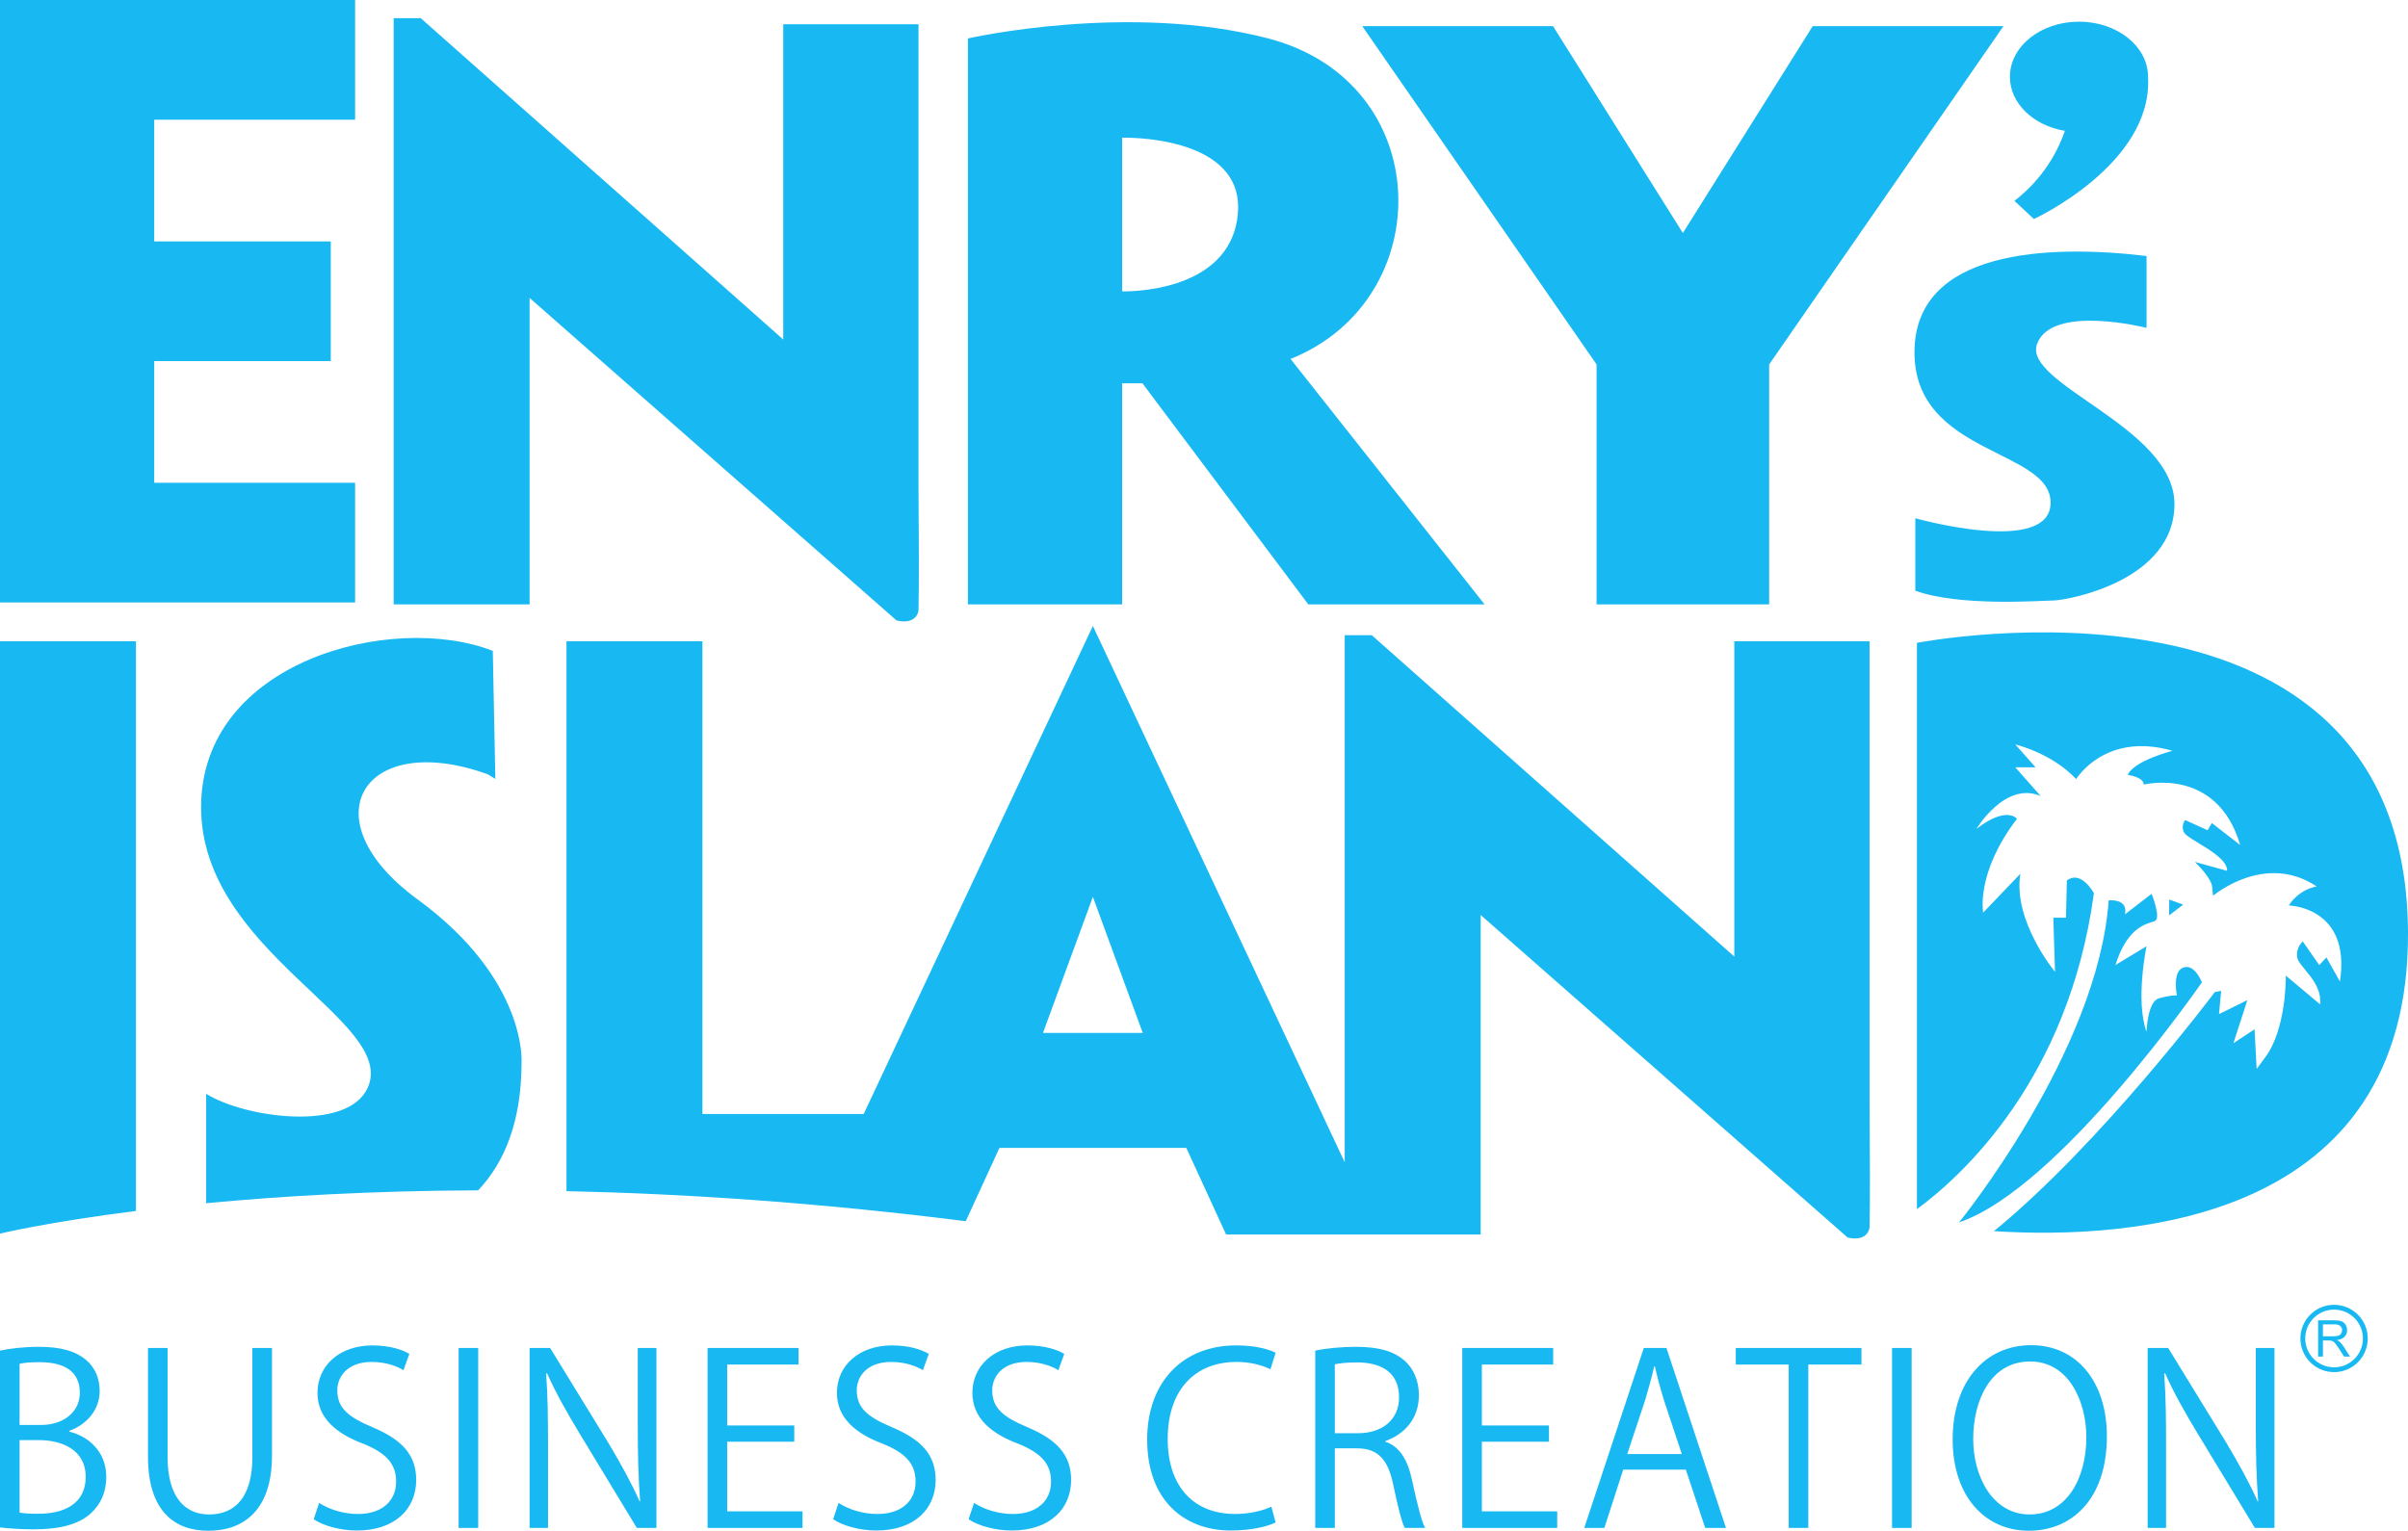 <?xml version="1.0" encoding="UTF-8"?>
<!DOCTYPE svg PUBLIC "-//W3C//DTD SVG 1.1//EN" "http://www.w3.org/Graphics/SVG/1.1/DTD/svg11.dtd">
<!-- Creator: CorelDRAW 2020 (64-Bit) -->
<svg xmlns="http://www.w3.org/2000/svg" xml:space="preserve" width="62.483mm" height="39.733mm" version="1.1" style="shape-rendering:geometricPrecision; text-rendering:geometricPrecision; image-rendering:optimizeQuality; fill-rule:evenodd; clip-rule:evenodd"
viewBox="0 0 6252.46 3975.89"
 xmlns:xlink="http://www.w3.org/1999/xlink"
 xmlns:xodm="http://www.corel.com/coreldraw/odm/2003">
 <defs>
  <style type="text/css">
   <![CDATA[
    .fil0 {fill:#18B8F2}
    .fil1 {fill:#18B8F2;fill-rule:nonzero}
   ]]>
  </style>
 </defs>
 <g id="Livello_x0020_1">
  <path class="fil0" d="M-0 1665.64l353 0 0 1479.68c-230.15,28.94 -353,58.78 -353,58.78l0 -1538.46zm5398.14 -1609.38c99.03,0 179.32,64.12 179.32,143.25 13.17,226.66 -296.37,369.36 -296.37,369.36l-50.49 -47.2c77.57,-59.97 114.1,-132.71 130.99,-181.89 -81.51,-13.49 -142.77,-71.16 -142.77,-140.26 0,-79.12 80.28,-143.25 179.33,-143.25zm175.49 608.72l0 186.59c0,0 -245.88,-62.56 -284.3,41.72 -38.42,104.27 356.73,216.24 356.73,416.03 0,199.76 -277.7,249.71 -313.38,250.26 -35.67,0.55 -243.13,16.46 -359.49,-25.25l0 -188.26c0,0 351.26,98.81 351.26,-40.62 0,-139.39 -353.45,-123.5 -353.45,-390.23 0,-266.75 346.86,-281.01 602.63,-250.25zm-2036.47 -597.16l495.26 0 337.2 537.41 337.2 -537.41 495.26 0 -608.39 878.7 0 623.26 -224.07 0 -224.08 0 0 -623.26 -608.38 -878.7zm-1023.95 32c0,0 416.23,-94.83 779.78,0 437.17,114.04 443.24,678.34 57.96,832.46l503.83 637.5 -457.74 0 -430.72 -574.29 -52.68 0 0 574.29 -400.43 0 0 -1469.97zm400.43 257.81c0,0 320.89,-9.24 300.32,199.54 -20.57,208.78 -300.32,199.56 -300.32,199.56l0 -399.11zm-2913.63 -357.64l400.43 0 521.61 0 0 310.87 -521.61 0 0 316.12 458.38 0 0 310.85 -458.38 0 0 316.13 521.61 0 0 310.86 -521.61 0 -400.43 0 0 -310.86 0 -316.13 0 -310.85 0 -316.12 0 -310.87zm1375.14 773.83l0 795.96 -353 0 0 -1522.66 70.3 0 941.31 834.7 0 -818.9 351.14 0 0 1198.59c0.92,117.65 1.63,264.51 0,323.89 -0.36,6.91 -8.55,37.39 -56.93,26.16l-952.81 -837.73zm2469.43 1602.69l0 829.94 -264.89 0 -88.12 0 -307.95 0 -103.36 -225.02 -242.59 0 -242.58 0 -87.49 190.45c-384.54,-48.65 -731.79,-71.45 -1036.73,-78.08l0 -200.29 0 -1227.89 353 0 0 1227.89 418.69 0 595.11 -1267.68 653.9 1392.94 0 -1368.94 70.3 0 941.31 834.7 0 -818.9 351.14 0 0 1198.59c0.92,117.65 1.62,264.49 0,323.89 -0.37,6.9 -8.55,37.39 -56.93,26.15l-952.81 -837.73zm1788.01 -40.06l-0.55 41.17 36.77 -27.99 -36.22 -13.18zm-4353.06 -645.92c-261.2,-101.85 -757.38,26.76 -757.38,406.14 0,377.13 511.15,555.13 432.48,728.84 -52.69,116.34 -322.71,76.82 -419.31,15.37l0 284.33c189.59,-18.09 426.56,-32.43 706.2,-33.51 68.19,-72.1 112.64,-178.11 112.64,-332.06 0,0 15.38,-215.14 -270.02,-423.68 -285.39,-208.56 -140.5,-441.27 182.21,-324.92l19.76 12.06 -6.58 -332.57zm3697.81 -20.83c0,0 1270.72,-248.07 1275.12,752.44 3.29,750.29 -715.45,798.43 -1075.14,775.58 280.69,-229.92 573.47,-620.93 573.47,-620.93l16.46 -3.28 -5.48 60.38 73.54 -36.23 -36.21 111.95 54.89 -36.2 5.48 103.18 20.85 -28.55c57.08,-73.54 54.89,-214.05 54.89,-214.05l88.91 74.66c6.58,-58.19 -54.89,-96.61 -59.28,-121.85 -4.38,-25.25 14.27,-41.71 14.27,-41.71l42.81 61.47 18.66 -19.76 35.12 62.56c29.64,-194.27 -132.82,-197.58 -132.82,-197.58 28.55,-43.9 72.45,-49.38 72.45,-49.38 -135.01,-90.01 -268.93,24.15 -268.93,24.15l-2.19 -18.65c2.19,-24.15 -45,-69.16 -45,-69.16l83.42 23.05c2.2,-40.61 -103.18,-81.22 -111.96,-99.89 -8.78,-18.66 3.3,-31.84 3.3,-31.84l58.17 26.36 10.98 -18.67 73.55 57.08c-60.37,-205.27 -250.27,-156.95 -250.27,-156.95 0,-19.77 -41.72,-25.26 -41.72,-25.26 16.46,-37.31 116.36,-62.56 116.36,-62.56 -175.63,-50.5 -250.27,73.55 -250.27,73.55 -63.66,-68.08 -158.06,-90.01 -158.06,-90.01l52.68 59.27 -52.68 0 65.86 74.63c-92.21,-39.52 -166.85,85.62 -166.85,85.62 79.03,-61.47 105.38,-26.34 105.38,-26.34 -107.57,140.49 -87.82,243.67 -87.82,243.67l96.59 -100.97c-19.75,122.92 90.01,254.65 90.01,254.65l-4.39 -140.5 32.93 0 2.19 -96.59c37.32,-28.55 70.26,32.92 70.26,32.92 -65.8,484.88 -344.66,736.13 -459.52,820.65l0 -1470.87zm109.36 1505.31c0,0 360.81,-443.14 388.56,-836.45 0,0 51.6,-5.48 42.28,36.23l69.16 -53.24c0,0 25.79,63.66 8.23,70.8 -17.56,7.13 -70.25,11.52 -102.08,114.16l80.67 -48.85c0,0 -29.54,140.98 -0.01,222.28 0,0 2.2,-77.94 31.83,-86.72 29.64,-8.78 47.2,-7.69 47.2,-7.69 0,0 -13.17,-61.47 16.47,-72.45 29.63,-10.97 48.29,38.44 48.29,38.44 0,0 -368.83,534.54 -630.6,623.48zm-2249.02 -845.58l-129.53 353.43 129.53 0 129.53 0 -129.53 -353.43z"/>
  <path class="fil1" d="M179.68 3716.48c47.83,-17.18 79.11,-57.03 79.11,-103.02 0,-34.95 -12.89,-61.94 -34.95,-80.94 -27.6,-23.31 -65.62,-34.36 -123.26,-34.36 -38.03,0 -74.82,4.3 -100.58,9.84l0 459.32c19,1.83 47.83,4.9 86.47,4.9 70.53,0 120.8,-13.49 152.08,-44.16 21.46,-20.84 37.4,-50.29 37.4,-91.99 0,-70.51 -52.11,-107.31 -96.27,-117.74l0 -1.84zm-128.79 -15.32l0 -158.85c9.2,-2.44 25.16,-4.28 52.13,-4.28 63.77,0 104.24,23.92 104.24,79.1l0 0.61c0,47.84 -39.86,83.42 -101.8,83.42l-54.58 0zm0 39.24l49.07 0c61.93,0 122.63,25.77 122.63,95.66 0,70.53 -57.64,95.67 -122.02,95.67 -21.46,0 -38.03,-0.61 -49.68,-3.07l0 -188.27zm655.32 -239.17l-50.89 0 0 283.12c0,103.86 -44.77,149.22 -112.22,149.22 -61.33,0 -107.94,-42.92 -107.94,-149.22l0 -283.12 -50.88 0 0 282.51c0,141.24 69.3,192.16 156.37,192.16 93.21,0 165.57,-54.58 165.57,-195.22l0 -279.45zm356.68 15.35c-17.8,-11.06 -51.52,-22.08 -95.68,-22.08 -85.24,0 -142.87,52.12 -142.87,123.25 0,64.4 47.83,105.47 118.35,131.85 60.72,24.55 85.86,52.76 85.86,98.76 0,50.27 -36.8,84 -99.35,84 -38.03,0 -75.42,-12.27 -100.58,-28.81l-14.1 42.31c23.31,16.54 69.29,29.43 111.61,29.43 100.57,0 154.53,-57.03 154.53,-131.23 0,-66.86 -38.64,-105.48 -114.07,-137.37 -62.55,-26.38 -90.76,-49.67 -90.76,-95.67 0,-33.71 24.54,-73.59 89.54,-73.59 39.25,0 68.69,12.89 82.17,21.47l15.34 -42.31zm127.91 451.96l50.89 0 0 -467.31 -50.89 0 0 467.31zm513.65 -467.31l-48.44 0 0 203.6c0,73.61 1.22,129.42 6.13,194.41l-1.23 0.62c-21.46,-48.46 -48.45,-96.89 -81.56,-152.71l-150.85 -245.91 -53.36 0 0 467.31 47.83 0 0 -206.06c0,-80.95 -0.61,-135.54 -4.91,-195.03l2.46 -0.61c22.68,51.53 52.73,103.65 84.01,155.76l149.03 245.93 50.89 0 0 -467.31zm379.34 424.36l-195.62 0 0 -180.9 174.17 0 0 -42.31 -174.17 0 0 -158.23 185.2 0 0 -42.93 -236.1 0 0 467.31 246.51 0 0 -42.95zm327.85 -409.01c-17.79,-11.06 -51.51,-22.08 -95.67,-22.08 -85.25,0 -142.88,52.12 -142.88,123.25 0,64.4 47.83,105.47 118.36,131.85 60.71,24.55 85.85,52.76 85.85,98.76 0,50.27 -36.79,84 -99.35,84 -38.03,0 -75.42,-12.27 -100.58,-28.81l-14.09 42.31c23.31,16.54 69.29,29.43 111.6,29.43 100.58,0 154.54,-57.03 154.54,-131.23 0,-66.86 -38.64,-105.48 -114.07,-137.37 -62.55,-26.38 -90.77,-49.67 -90.77,-95.67 0,-33.71 24.55,-73.59 89.54,-73.59 39.25,0 68.69,12.89 82.18,21.47l15.33 -42.31zm351.76 0c-17.8,-11.06 -51.52,-22.08 -95.68,-22.08 -85.24,0 -142.87,52.12 -142.87,123.25 0,64.4 47.83,105.47 118.35,131.85 60.72,24.55 85.86,52.76 85.86,98.76 0,50.27 -36.79,84 -99.35,84 -38.03,0 -75.42,-12.27 -100.58,-28.81l-14.09 42.31c23.3,16.54 69.28,29.43 111.6,29.43 100.57,0 154.54,-57.03 154.54,-131.23 0,-66.86 -38.64,-105.48 -114.08,-137.37 -62.55,-26.38 -90.76,-49.67 -90.76,-95.67 0,-33.71 24.54,-73.59 89.54,-73.59 39.25,0 68.69,12.89 82.18,21.47l15.33 -42.31zm537.81 396.76c-23.3,11.03 -58.26,19 -93.82,19 -109.15,0 -175.4,-72.37 -175.4,-195.02 0,-128.77 72.36,-199.91 178.46,-199.91 36.79,0 66.84,8.6 88.3,19.01l13.5 -42.93c-14.72,-7.36 -47.22,-19 -103.02,-19 -136.76,0 -230.59,93.82 -230.59,244.68 0,158.22 96.9,236.1 217.09,236.1 53.36,0 95.05,-10.43 116.52,-20.84l-11.04 -41.09zm295.95 -170.48c49.68,-17.78 87.08,-57.65 87.08,-119.58 0,-34.96 -12.87,-66.85 -34.94,-87.09 -27.61,-25.77 -67.46,-38.04 -128.18,-38.04 -36.78,0 -77.27,3.69 -106.09,9.84l0 460.55 50.89 0 0 -206.68 57.04 0c55.2,0 80.94,28.82 94.44,93.82 12.26,58.27 22.7,99.36 30.05,112.85l52.73 0c-9.2,-17.79 -19.61,-58.89 -34.33,-126.34 -11.03,-50.9 -32.5,-85.84 -68.69,-97.5l0 -1.83zm-131.24 -20.25l0 -179.07c10.44,-2.43 30.05,-4.89 57.66,-4.89 57.03,0 109.15,21.46 109.15,90.76 0,56.42 -41.71,93.2 -106.71,93.2l-60.1 0zm577.43 202.98l-195.62 0 0 -180.9 174.17 0 0 -42.31 -174.17 0 0 -158.23 185.2 0 0 -42.93 -236.1 0 0 467.31 246.51 0 0 -42.95zm283.69 -424.36l-58.88 0 -154.54 467.31 52.13 0 49.05 -151.48 162.52 0 50.29 151.48 53.97 0 -154.54 -467.31zm-101.8 275.35l46.61 -140.44c8.58,-29.43 17.16,-58.85 23.3,-87.08l1.84 0c6.13,27.62 14.11,57.04 23.92,88.93l45.99 138.59 -141.65 0zm608.08 -275.35l-326.25 0 0 42.93 137.37 0 0 424.38 50.89 0 0 -424.38 137.98 0 0 -42.93zm79.48 467.31l50.88 0 0 -467.31 -50.88 0 0 467.31zm360.94 -474.66c-117.13,0 -203.6,92.6 -203.6,244.68 0,145.94 82.18,237.33 198.08,237.33 110.38,0 202.37,-80.94 202.37,-245.31 0,-141.04 -77.27,-236.7 -196.86,-236.7zm-2.45 42.31c99.97,0 145.96,103.03 145.96,196.86 0,106.69 -50.9,200.51 -147.18,200.51 -95.05,0 -146.57,-96.89 -146.57,-196.24 0,-99.34 44.77,-201.13 147.79,-201.13zm634.46 -34.96l-48.44 0 0 203.6c0,73.61 1.22,129.42 6.13,194.41l-1.22 0.62c-21.46,-48.46 -48.46,-96.89 -81.57,-152.71l-150.85 -245.91 -53.36 0 0 467.31 47.83 0 0 -206.06c0,-80.95 -0.61,-135.54 -4.91,-195.03l2.46 -0.61c22.69,51.53 52.74,103.65 84.01,155.76l149.03 245.93 50.89 0 0 -467.31z"/>
  <path class="fil1" d="M6019.09 3523.55l0 -94.21 41.75 0c8.41,0 14.78,0.85 19.14,2.54 4.36,1.69 7.86,4.67 10.46,8.95 2.61,4.28 3.9,9.02 3.9,14.18 0,6.7 -2.17,12.33 -6.48,16.92 -4.32,4.57 -10.99,7.46 -20.02,8.73 3.31,1.57 5.81,3.15 7.52,4.69 3.64,3.33 7.07,7.52 10.31,12.55l16.29 25.66 -15.57 0 -12.46 -19.6c-3.61,-5.68 -6.62,-10.01 -8.97,-13.01 -2.37,-3.01 -4.47,-5.08 -6.33,-6.29 -1.84,-1.19 -3.75,-2.02 -5.68,-2.5 -1.4,-0.28 -3.7,-0.44 -6.92,-0.44l-14.43 0 0 41.85 -12.5 0zm12.5 -52.64l26.75 0c5.7,0 10.14,-0.59 13.34,-1.76 3.19,-1.16 5.63,-3.06 7.27,-5.67 1.67,-2.57 2.5,-5.39 2.5,-8.43 0,-4.46 -1.6,-8.15 -4.82,-11.01 -3.22,-2.88 -8.32,-4.3 -15.27,-4.3l-29.77 0 0 31.17z"/>
  <path class="fil0" d="M6060.52 3389.01c48.29,0 87.44,39.15 87.44,87.44 0,48.29 -39.15,87.43 -87.44,87.43 -48.29,0 -87.44,-39.14 -87.44,-87.43 0,-48.29 39.15,-87.44 87.44,-87.44zm0 12.51c41.38,0 74.92,33.55 74.92,74.93 0,41.37 -33.54,74.92 -74.92,74.92 -41.38,0 -74.92,-33.55 -74.92,-74.92 0,-41.38 33.54,-74.93 74.92,-74.93z"/>
 </g>
</svg>
